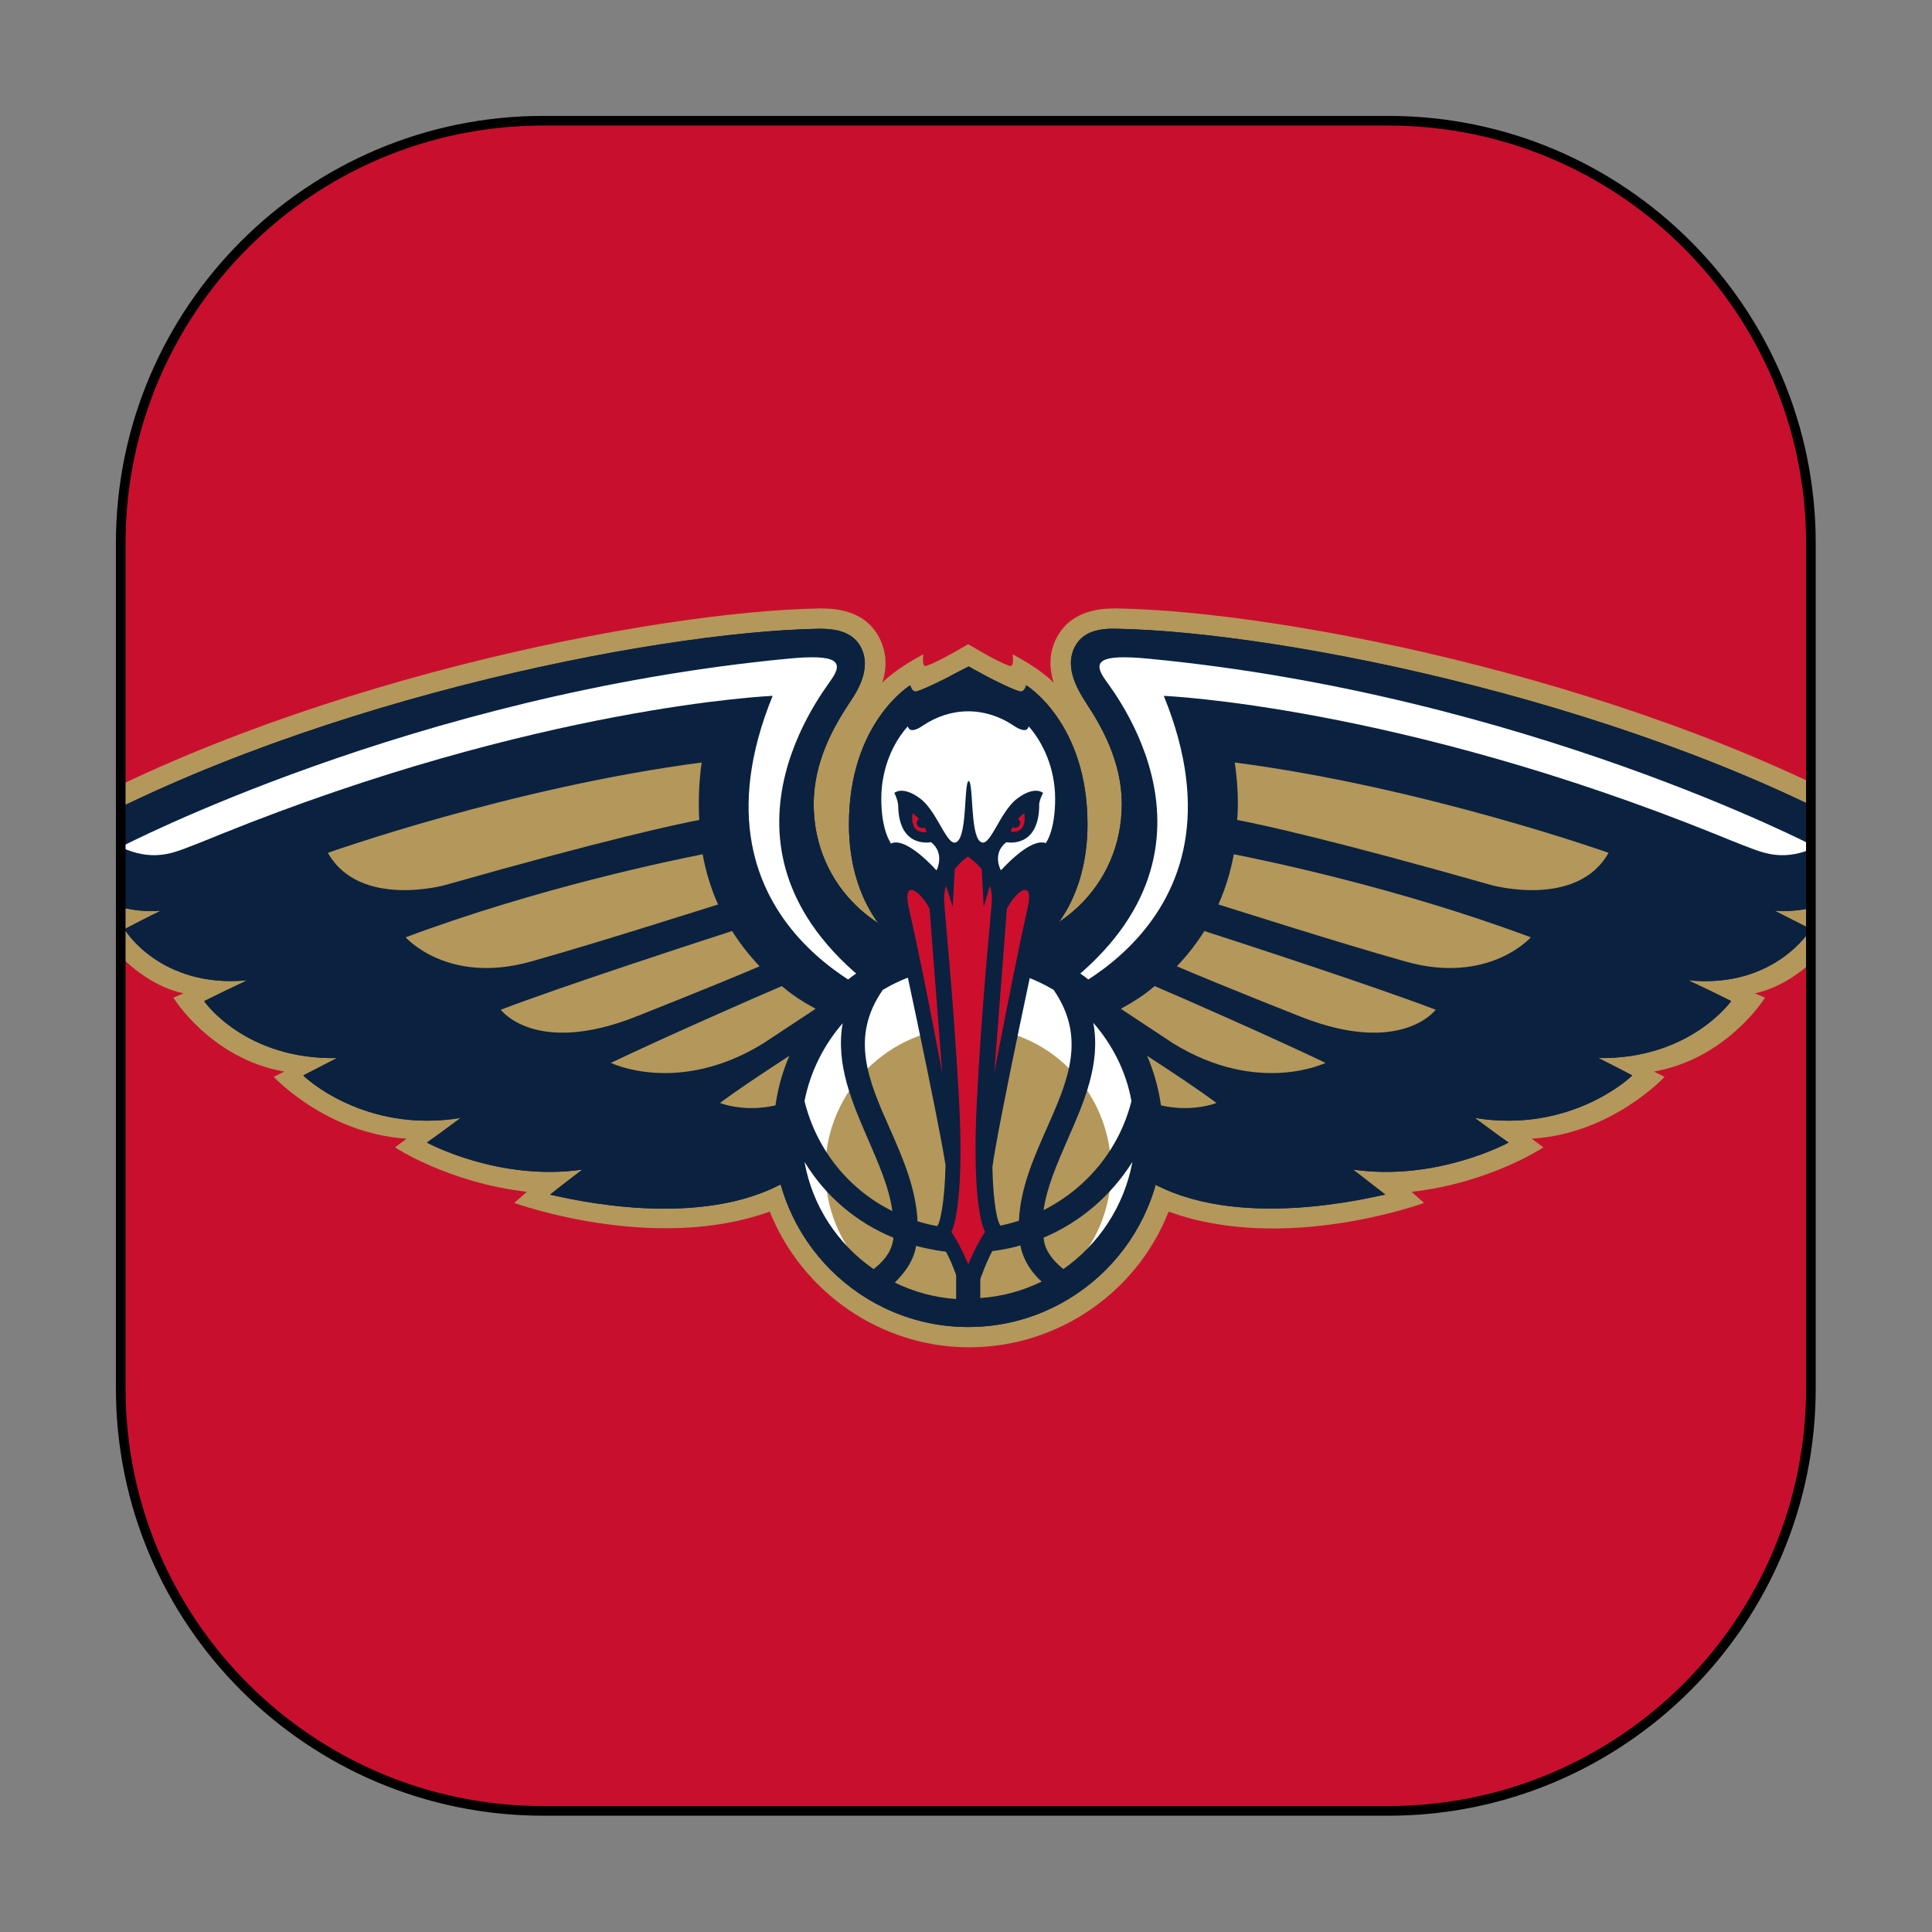 <?xml version="1.0" encoding="UTF-8" standalone="no"?><!DOCTYPE svg PUBLIC "-//W3C//DTD SVG 1.1//EN" "http://www.w3.org/Graphics/SVG/1.1/DTD/svg11.dtd"><svg width="100%" height="100%" viewBox="0 0 1667 1667" version="1.1" xmlns="http://www.w3.org/2000/svg" xmlns:xlink="http://www.w3.org/1999/xlink" xml:space="preserve" xmlns:serif="http://www.serif.com/" style="fill-rule:evenodd;clip-rule:evenodd;stroke-linecap:round;stroke-linejoin:round;stroke-miterlimit:1.5;"><rect x="0" y="0" width="1667" height="1667" fill="#808080" stroke="none"/><path d="M1562.5,468.75l-0,729.167c-0,201.219 -163.364,364.583 -364.583,364.583l-729.167,0c-201.219,0 -364.583,-163.364 -364.583,-364.583l-0,-729.167c-0,-201.219 163.364,-364.583 364.583,-364.583l729.167,-0c201.219,-0 364.583,163.364 364.583,364.583Z" style="fill:#c8102e;"/><clipPath id="_clip1"><path d="M1562.5,468.75l-0,729.167c-0,201.219 -163.364,364.583 -364.583,364.583l-729.167,0c-201.219,0 -364.583,-163.364 -364.583,-364.583l-0,-729.167c-0,-201.219 163.364,-364.583 364.583,-364.583l729.167,-0c201.219,-0 364.583,163.364 364.583,364.583Z"/></clipPath><g clip-path="url(#_clip1)"><g><path d="M1655.83,725.417l-14.166,-8.75c-217.5,-126.667 -533.334,-189.584 -678.334,-191.667l-2.083,0c-23.75,0 -40.417,8.333 -49.167,24.583c-7.5,13.75 -6.666,27.5 -2.916,39.584c-2.5,-2.917 -6.25,-5.834 -10,-8.75c-11.667,-8.75 -25.417,-15.834 -25.417,-15.834c0,0 1.667,11.25 -2.5,10c-2.083,-0.833 -4.583,-1.666 -7.083,-2.916c-11.667,-5.417 -28.75,-15.834 -28.75,-15.834c-0,0 -17.5,10.417 -29.167,15.834c-2.5,1.25 -5,2.083 -7.083,2.916c-4.167,1.25 -2.5,-10 -2.5,-10c-0,0 -13.75,7.084 -25.417,15.834c-3.75,2.916 -7.5,5.833 -10,8.75c3.75,-11.667 4.583,-25.417 -2.917,-39.584c-8.75,-16.25 -25,-24.583 -49.166,-24.583l-2.084,0c-144.583,2.5 -460.416,65 -677.916,191.667l-14.167,8.75c0,-0 21.25,54.583 74.167,70l-7.084,3.333c0,0 30,48.333 76.25,58.333l-8.75,3.75c0,0 32.5,52.917 95.834,63.75l-9.167,4.584c0,-0 45,48.75 114.583,53.333l-10,7.5c0,0 45.834,30.417 113.75,38.333l-10.833,9.584c0,-0 120,43.75 220.417,7.5c27.916,69.583 95.833,117.083 172.083,117.083c76.25,0 144.583,-47.083 172.083,-117.083c100.417,36.666 220.417,-7.5 220.417,-7.5l-10.833,-9.584c67.5,-7.5 113.75,-38.333 113.75,-38.333l-10,-7.5c69.166,-4.167 114.583,-53.333 114.583,-53.333l-9.167,-4.584c63.334,-11.25 95.834,-63.75 95.834,-63.75l-8.75,-3.75c46.25,-10 76.25,-58.333 76.25,-58.333l-7.084,-3.333c51.25,-15.417 72.5,-70 72.5,-70Z" style="fill:#b4975a;fill-rule:nonzero;"/><g><g><g><path d="M1632.92,732.083c-212.917,-124.166 -525.417,-187.083 -670,-189.583c-17.5,-0.417 -29.167,3.75 -35.417,15.417c-10,18.75 4.167,40 10,49.166c12.917,19.584 30.417,50 30.417,86.667c-0,71.25 -57.5,123.75 -128.334,123.75l-9.166,-0c-70.834,-0 -128.334,-52.5 -128.334,-123.75c0,-36.667 17.5,-67.083 30.417,-86.667c6.25,-9.166 20.417,-30 10,-49.166c-6.25,-11.25 -17.917,-15.417 -35.417,-15.417c-144.583,2.5 -457.083,65.417 -670,189.583c0,0.417 34.167,58.75 101.667,53.75c-10.417,5 -20.833,10.417 -31.25,15.834c-0,0.833 31.25,51.25 105.833,44.166c-12.5,5.834 -24.583,11.667 -37.083,17.917c-0,0.833 35.833,50.833 114.583,49.167c-17.916,9.166 -29.166,15 -29.166,15c-0,0.416 52.083,50.416 135.833,36.666c-9.167,6.667 -18.333,13.75 -29.167,21.25c0,0 61.667,33.75 134.167,23.334c-9.167,7.083 -18.75,14.166 -27.917,21.666c0,-0.833 110.834,30.417 190,-4.583c67.917,-30 105.834,-103.333 114.584,-121.667c13.333,2.917 25,4.584 34.166,5.834c0,0.833 14.584,2.083 21.667,2.083c7.083,0.417 21.667,-0.833 21.667,-2.083c8.75,-1.25 20.833,-2.917 34.166,-5.834c8.75,18.334 46.25,92.084 114.584,121.667c79.166,35 190,3.333 190,4.583c-9.167,-7.083 -18.75,-14.583 -27.917,-21.666c72.5,10.416 134.167,-23.334 134.167,-23.334c-10.834,-7.5 -20,-14.583 -29.167,-21.25c83.75,13.75 135.833,-36.25 135.833,-36.666c0,-0 -10.833,-5.834 -29.166,-15c78.75,1.25 114.166,-48.75 114.583,-49.167c-12.5,-6.25 -24.583,-12.083 -37.083,-17.917c74.583,7.5 105.416,-43.333 105.833,-44.166c-10.417,-5.417 -20.833,-10.417 -31.25,-15.834c67.917,4.584 101.667,-53.333 101.667,-53.75Z" style="fill:#0a2240;fill-rule:nonzero;"/><path d="M774.167,866.667c-0,-0 -190,-63.75 -107.5,-266.25c-0,-0 -201.25,8.333 -476.667,119.583c0,0 -19.167,7.917 -30.417,12.083c-11.25,4.167 -29.583,11.25 -55.416,-1.25c-0,0 252.083,-131.666 575.833,-162.5c42.5,-4.166 48.333,2.5 37.083,18.334c-9.166,13.75 -125,160.833 57.084,280Z" style="fill:#fff;fill-rule:nonzero;"/><path d="M605.417,657.917c-162.917,21.25 -322.5,77.916 -322.5,77.916c27.083,48.334 100.833,27.917 100.833,27.917c137.917,-39.167 199.583,-52.5 219.583,-56.25c-0.833,-15.417 -0.416,-31.667 2.084,-49.583Z" style="fill:#b4975a;fill-rule:nonzero;"/><path d="M606.25,737.083c-27.083,5.417 -141.25,28.75 -256.25,71.667c0,0 36.25,41.25 108.333,20.833c60.417,-17.083 138.334,-42.083 161.25,-49.166c-5.833,-12.917 -10.416,-27.5 -13.333,-43.334Z" style="fill:#b4975a;fill-rule:nonzero;"/><path d="M631.667,803.333c-24.584,7.917 -147.5,47.917 -199.584,67.917c0,0 29.584,40 115.834,6.25c60,-23.75 92.916,-37.5 107.5,-43.75c-8.75,-9.167 -16.667,-19.167 -23.75,-30.417Z" style="fill:#b4975a;fill-rule:nonzero;"/><path d="M674.583,850.833c-21.666,9.167 -101.25,44.167 -147.5,66.25c0,0 57.917,28.334 131.25,-16.666l45.417,-30c-10,-5.417 -20,-11.667 -29.167,-19.584Z" style="fill:#b4975a;fill-rule:nonzero;"/><path d="M725.833,882.5c-14.583,9.167 -75,47.083 -104.583,69.167c0,-0 50,20.833 101.667,-27.917c16.666,-15.833 25.833,-24.583 30.833,-30c-9.167,-2.917 -18.333,-6.667 -27.917,-11.25Z" style="fill:#b4975a;fill-rule:nonzero;"/><g><path d="M896.667,866.667c-0,-0 190,-63.75 107.5,-266.25c-0,-0 201.25,8.333 476.666,119.583c0,0 19.167,7.917 30.417,12.083c11.25,4.167 29.583,11.25 55.417,-1.25c-0,0 -252.084,-131.666 -575.834,-162.5c-42.916,-4.166 -48.333,2.5 -37.083,18.334c9.583,13.75 125,160.833 -57.083,280Z" style="fill:#fff;fill-rule:nonzero;"/><path d="M1065.42,657.917c162.916,21.25 322.5,77.916 322.5,77.916c-27.084,48.334 -100.834,27.917 -100.834,27.917c-137.916,-39.167 -199.583,-52.5 -219.583,-56.25c1.25,-15.417 0.417,-31.667 -2.083,-49.583Z" style="fill:#b4975a;fill-rule:nonzero;"/><path d="M1064.58,737.083c27.084,5.417 141.25,28.75 256.25,71.667c0,0 -36.25,41.25 -108.333,20.833c-60.417,-17.083 -138.333,-42.083 -161.25,-49.166c5.833,-12.917 10.417,-27.5 13.333,-43.334Z" style="fill:#b4975a;fill-rule:nonzero;"/><path d="M1039.17,803.333c24.583,7.917 147.5,47.917 199.583,67.917c0,0 -29.583,40 -115.833,6.25c-60,-23.75 -92.917,-37.5 -107.5,-43.75c8.75,-9.167 16.666,-19.167 23.75,-30.417Z" style="fill:#b4975a;fill-rule:nonzero;"/><path d="M996.25,850.833c21.667,9.167 101.25,44.167 147.5,66.25c0,0 -57.917,28.334 -131.25,-16.666l-45.417,-30c10,-5.417 20,-11.667 29.167,-19.584Z" style="fill:#b4975a;fill-rule:nonzero;"/><path d="M945,882.5c14.583,9.167 75,47.083 104.583,69.167c0,-0 -50,20.833 -101.666,-27.917c-16.667,-15.833 -25.834,-24.583 -30.834,-30c9.167,-2.917 18.334,-6.667 27.917,-11.25Z" style="fill:#b4975a;fill-rule:nonzero;"/></g></g><g><g><g><path d="M991.25,977.083c0,86.25 -69.583,155.834 -155.833,155.834c-86.25,-0 -155.834,-69.584 -155.834,-155.834c0,-85.833 69.584,-155.833 155.834,-155.833c85.833,0.417 155.833,70 155.833,155.833Z" style="fill:#fff;fill-rule:nonzero;"/></g><g><path d="M958.75,1009.58c0,68.334 -55.417,123.75 -123.333,123.75c-68.334,0 -123.334,-55.416 -123.334,-123.75c0,-68.333 55.417,-123.333 123.334,-123.333c68.333,-0.417 123.333,55 123.333,123.333Z" style="fill:#b4975a;fill-rule:nonzero;"/></g><path d="M835.417,809.167c-92.5,-0 -167.917,75.416 -167.917,167.916c0,92.5 75.417,167.917 167.917,167.917c92.5,0 167.916,-75.417 167.916,-167.917c0,-92.5 -75.416,-167.916 -167.916,-167.916Zm140.833,140.833c-10.417,41.667 -38.75,75.417 -75.833,94.167c2.916,-20.417 12.083,-40.834 21.25,-62.084c13.333,-30.416 28.333,-64.166 21.666,-99.583c16.667,19.167 28.334,42.083 32.917,67.5Zm-214.583,-95.833c18.75,-11.25 40.416,-18.334 63.333,-20l-0,225.833c-11.667,-0.833 -22.5,-2.917 -33.333,-6.25c-1.25,-27.917 -12.5,-54.167 -23.75,-79.583c-18.75,-42.084 -34.584,-79.167 -6.25,-120Zm28.75,220.833c11.25,2.917 22.5,5 34.583,5.833l-0,40c-18.75,-1.25 -36.667,-6.25 -52.917,-14.166c7.917,-7.917 16.25,-18.334 18.334,-31.667Zm55.416,5.417c12.084,-0.834 23.334,-2.5 34.584,-5.834c2.5,13.334 10.416,24.167 18.333,31.25c-16.25,7.917 -34.167,12.917 -52.917,14.167l0,-39.583Zm33.334,-27.084c-10.834,3.334 -21.667,5.834 -33.334,6.667l0,-225.833c22.917,1.666 44.584,8.75 63.334,20c28.333,41.25 12.5,77.916 -6.25,120c-11.25,25.416 -22.5,51.25 -23.75,79.166Zm-152.084,-170.416c-6.25,35.416 8.334,68.75 21.667,99.583c9.167,21.25 18.333,41.667 21.25,62.5c-37.083,-18.333 -65.417,-52.5 -75.833,-95c5,-25.417 16.666,-48.333 32.916,-67.083Zm-32.916,119.583c17.916,29.583 45,52.5 76.666,65.417c0,0.833 0,2.083 -0.416,2.916c-1.667,10.834 -10.417,19.584 -16.667,24.167c-30.833,-21.25 -52.917,-54.583 -59.583,-92.5Zm223.333,92.5c-6.25,-5 -15,-13.75 -16.667,-24.167c0,-0.833 -0.416,-2.083 -0.416,-2.916c31.666,-13.334 58.333,-36.25 76.666,-65.417c-7.083,38.333 -29.166,71.25 -59.583,92.5Z" style="fill:#0a2240;fill-rule:nonzero;"/></g><g><path d="M885.417,591.25c-0,0 -1.25,5.417 -4.584,5.417c-3.333,-0 -23.333,-9.584 -32.916,-15c-4.167,-2.084 -10,-5.417 -12.084,-6.667c0,0 -8.75,4.583 -12.916,6.667c-9.584,5.416 -30,15 -32.917,15c-3.333,-0 -4.583,-5.417 -4.583,-5.417c-0,0 -52.917,32.083 -52.917,120c0,65.833 34.167,95.417 34.167,95.417l4.583,18.75l128.333,-0l4.584,-18.75c-0,-0 34.166,-29.584 34.166,-95.417c0,-87.917 -52.916,-120 -52.916,-120Z" style="fill:#0a2240;fill-rule:nonzero;"/><path d="M910.417,689.167c-0,-27.084 -11.25,-49.584 -22.917,-62.5c0,-0 -0.417,7.916 -13.333,-0.834c-11.25,-7.5 -24.584,-12.083 -38.75,-12.083c-14.167,0 -27.5,4.583 -38.75,12.083c-12.5,8.75 -13.334,0.834 -13.334,0.834c-12.083,13.333 -22.916,35.416 -22.916,62.5c-0,22.5 5.416,33.75 7.5,37.083c11.25,28.75 37.083,49.167 67.5,49.167c30,-0 55.833,-20 67.083,-48.334c0.833,-0.833 7.917,-11.666 7.917,-37.916Z" style="fill:#fff;fill-rule:nonzero;"/><path d="M863.75,750.833c0,0 0,-0.416 -0.417,-0.416c0,-0 -7.5,-14.167 5,-23.75c0,-0 27.5,5.833 28.334,-30.834c-0,0 -0.834,-3.75 3.333,-11.666c0,-0 -7.083,-6.667 -22.5,5c-15.417,11.666 -23.75,44.583 -32.083,36.666c-8.334,-7.5 -5.417,-50.416 -9.584,-52.083c-4.166,1.667 -1.25,44.583 -9.583,52.083c-8.333,7.917 -16.667,-25 -32.083,-36.666c-15.417,-11.667 -22.5,-5 -22.5,-5c3.75,7.916 3.333,11.666 3.333,11.666c0.833,36.667 28.333,30.834 28.333,30.834c12.084,9.583 5,23.75 5,23.75c0,-0 0,0.416 -0.416,0.416c-32.917,-35.416 -52.084,-30.833 -42.917,9.167c9.167,39.167 45,206.667 50.833,245.417c-0.833,35 -5,47.5 -5.833,50l-3.75,7.083l4.167,7.917c6.25,9.166 10.833,19.583 12.083,23.333l13.75,34.583l13.333,-34.583c1.667,-4.167 5.834,-14.167 12.084,-23.333l4.166,-7.5l-3.75,-7.5c-1.25,-2.5 -5,-14.584 -5.833,-48.334c4.583,-35 41.25,-207.5 50.833,-247.5c8.75,-39.583 -10.416,-44.166 -43.333,-8.75Z" style="fill:#0a2240;fill-rule:nonzero;"/><g><path d="M812.917,925.417c-11.667,-62.5 -21.25,-108.75 -28.75,-142.084c-5.834,-25.416 9.583,-15.416 17.916,0.834l10.834,141.25Z" style="fill:#ce0e2d;fill-rule:nonzero;"/><path d="M857.917,925.417c12.083,-62.5 21.25,-108.75 28.75,-142.084c5.833,-25.416 -9.584,-15.416 -17.917,0.834l-10.833,141.25Z" style="fill:#ce0e2d;fill-rule:nonzero;"/></g><g><path d="M794.167,714.167c-2.5,-0.834 -3.75,-2.917 -2.917,-5.417c0.417,-0.833 0.833,-1.667 1.667,-2.083c-1.667,-1.667 -3.334,-3.334 -5.417,-5c0,-0 -3.75,17.916 12.083,16.25c0,-0 -0.416,-1.667 -1.666,-3.75c-1.25,0.416 -2.5,0.416 -3.75,-0Z" style="fill:#ce0e2d;fill-rule:nonzero;"/><path d="M883.75,701.667c-2.083,1.666 -4.167,3.333 -5.417,5c0.834,0.416 1.25,1.25 1.667,2.083c0.833,2.5 -0.833,4.583 -2.917,5.417c-1.25,0.416 -2.5,-0 -3.333,-0.417c-1.25,2.083 -1.667,3.75 -1.667,3.75c15.417,2.083 11.667,-15.833 11.667,-15.833Z" style="fill:#ce0e2d;fill-rule:nonzero;"/></g><path d="M842.917,948.75c5,-96.25 12.916,-164.583 12.916,-173.333c0,-2.917 -0.416,-7.084 -1.666,-11.25l-5.417,18.333l-1.667,-32.5c-2.916,-3.75 -6.666,-7.083 -11.666,-10.833l-0.417,-0c-5,3.333 -8.333,7.083 -11.25,10.833l-1.667,32.5l-5.833,-18.333c-1.25,4.166 -1.667,8.333 -1.667,11.25c0,8.333 7.5,76.666 12.917,173.333c5,96.25 -6.667,114.167 -6.667,114.167c7.084,10 14.584,27.916 14.584,27.916c-0,0 7.5,-17.916 14.583,-27.916c0,-0 -12.083,-17.917 -7.083,-114.167Z" style="fill:#ce0e2d;fill-rule:nonzero;"/></g></g></g></g><g><g><g><path d="M1632.92,732.083c-212.917,-124.166 -525.417,-187.083 -670,-189.583c-17.5,-0.417 -29.167,3.75 -35.417,15.417c-10,18.75 4.167,40 10,49.166c12.917,19.584 30.417,50 30.417,86.667c-0,71.25 -57.5,123.75 -128.334,123.75l-9.166,-0c-70.834,-0 -128.334,-52.5 -128.334,-123.75c0,-36.667 17.5,-67.083 30.417,-86.667c6.25,-9.166 20.417,-30 10,-49.166c-6.25,-11.25 -17.917,-15.417 -35.417,-15.417c-144.583,2.5 -457.083,65.417 -670,189.583c0,0.417 34.167,58.75 101.667,53.75c-10.417,5 -20.833,10.417 -31.25,15.834c-0,0.833 31.25,51.25 105.833,44.166c-12.5,5.834 -24.583,11.667 -37.083,17.917c-0,0.833 35.833,50.833 114.583,49.167c-17.916,9.166 -29.166,15 -29.166,15c-0,0.416 52.083,50.416 135.833,36.666c-9.167,6.667 -18.333,13.75 -29.167,21.25c0,0 61.667,33.75 134.167,23.334c-9.167,7.083 -18.75,14.166 -27.917,21.666c0,-0.833 110.834,30.417 190,-4.583c67.917,-30 105.834,-103.333 114.584,-121.667c13.333,2.917 25,4.584 34.166,5.834c0,0.833 14.584,2.083 21.667,2.083c7.083,0.417 21.667,-0.833 21.667,-2.083c8.75,-1.25 20.833,-2.917 34.166,-5.834c8.75,18.334 46.25,92.084 114.584,121.667c79.166,35 190,3.333 190,4.583c-9.167,-7.083 -18.75,-14.583 -27.917,-21.666c72.5,10.416 134.167,-23.334 134.167,-23.334c-10.834,-7.5 -20,-14.583 -29.167,-21.25c83.75,13.75 135.833,-36.25 135.833,-36.666c0,-0 -10.833,-5.834 -29.166,-15c78.75,1.25 114.166,-48.75 114.583,-49.167c-12.5,-6.25 -24.583,-12.083 -37.083,-17.917c74.583,7.5 105.416,-43.333 105.833,-44.166c-10.417,-5.417 -20.833,-10.417 -31.25,-15.834c67.917,4.584 101.667,-53.333 101.667,-53.75Z" style="fill:#0a2240;fill-rule:nonzero;"/><path d="M774.167,866.667c-0,-0 -190,-63.75 -107.5,-266.25c-0,-0 -201.25,8.333 -476.667,119.583c0,0 -19.167,7.917 -30.417,12.083c-11.25,4.167 -29.583,11.25 -55.416,-1.25c-0,0 252.083,-131.666 575.833,-162.5c42.5,-4.166 48.333,2.5 37.083,18.334c-9.166,13.75 -125,160.833 57.084,280Z" style="fill:#fff;fill-rule:nonzero;"/><path d="M605.417,657.917c-162.917,21.25 -322.5,77.916 -322.5,77.916c27.083,48.334 100.833,27.917 100.833,27.917c137.917,-39.167 199.583,-52.5 219.583,-56.25c-0.833,-15.417 -0.416,-31.667 2.084,-49.583Z" style="fill:#b4975a;fill-rule:nonzero;"/><path d="M606.25,737.083c-27.083,5.417 -141.25,28.75 -256.25,71.667c0,0 36.25,41.25 108.333,20.833c60.417,-17.083 138.334,-42.083 161.25,-49.166c-5.833,-12.917 -10.416,-27.5 -13.333,-43.334Z" style="fill:#b4975a;fill-rule:nonzero;"/><path d="M631.667,803.333c-24.584,7.917 -147.5,47.917 -199.584,67.917c0,0 29.584,40 115.834,6.25c60,-23.75 92.916,-37.5 107.5,-43.75c-8.75,-9.167 -16.667,-19.167 -23.75,-30.417Z" style="fill:#b4975a;fill-rule:nonzero;"/><path d="M674.583,850.833c-21.666,9.167 -101.25,44.167 -147.5,66.25c0,0 57.917,28.334 131.25,-16.666l45.417,-30c-10,-5.417 -20,-11.667 -29.167,-19.584Z" style="fill:#b4975a;fill-rule:nonzero;"/><path d="M725.833,882.5c-14.583,9.167 -75,47.083 -104.583,69.167c0,-0 50,20.833 101.667,-27.917c16.666,-15.833 25.833,-24.583 30.833,-30c-9.167,-2.917 -18.333,-6.667 -27.917,-11.25Z" style="fill:#b4975a;fill-rule:nonzero;"/><g><path d="M896.667,866.667c-0,-0 190,-63.75 107.5,-266.25c-0,-0 201.25,8.333 476.666,119.583c0,0 19.167,7.917 30.417,12.083c11.25,4.167 29.583,11.25 55.417,-1.25c-0,0 -252.084,-131.666 -575.834,-162.5c-42.916,-4.166 -48.333,2.5 -37.083,18.334c9.583,13.75 125,160.833 -57.083,280Z" style="fill:#fff;fill-rule:nonzero;"/><path d="M1065.42,657.917c162.916,21.25 322.5,77.916 322.5,77.916c-27.084,48.334 -100.834,27.917 -100.834,27.917c-137.916,-39.167 -199.583,-52.5 -219.583,-56.25c1.25,-15.417 0.417,-31.667 -2.083,-49.583Z" style="fill:#b4975a;fill-rule:nonzero;"/><path d="M1064.58,737.083c27.084,5.417 141.25,28.75 256.25,71.667c0,0 -36.25,41.25 -108.333,20.833c-60.417,-17.083 -138.333,-42.083 -161.25,-49.166c5.833,-12.917 10.417,-27.5 13.333,-43.334Z" style="fill:#b4975a;fill-rule:nonzero;"/><path d="M1039.17,803.333c24.583,7.917 147.5,47.917 199.583,67.917c0,0 -29.583,40 -115.833,6.25c-60,-23.75 -92.917,-37.5 -107.5,-43.75c8.75,-9.167 16.666,-19.167 23.75,-30.417Z" style="fill:#b4975a;fill-rule:nonzero;"/><path d="M996.25,850.833c21.667,9.167 101.25,44.167 147.5,66.25c0,0 -57.917,28.334 -131.25,-16.666l-45.417,-30c10,-5.417 20,-11.667 29.167,-19.584Z" style="fill:#b4975a;fill-rule:nonzero;"/><path d="M945,882.5c14.583,9.167 75,47.083 104.583,69.167c0,-0 -50,20.833 -101.666,-27.917c-16.667,-15.833 -25.834,-24.583 -30.834,-30c9.167,-2.917 18.334,-6.667 27.917,-11.25Z" style="fill:#b4975a;fill-rule:nonzero;"/></g></g><g><g><g><path d="M991.25,977.083c0,86.25 -69.583,155.834 -155.833,155.834c-86.25,-0 -155.834,-69.584 -155.834,-155.834c0,-85.833 69.584,-155.833 155.834,-155.833c85.833,0.417 155.833,70 155.833,155.833Z" style="fill:#fff;fill-rule:nonzero;"/></g><g><path d="M958.75,1009.58c0,68.334 -55.417,123.75 -123.333,123.75c-68.334,0 -123.334,-55.416 -123.334,-123.75c0,-68.333 55.417,-123.333 123.334,-123.333c68.333,-0.417 123.333,55 123.333,123.333Z" style="fill:#b4975a;fill-rule:nonzero;"/></g><path d="M835.417,809.167c-92.5,-0 -167.917,75.416 -167.917,167.916c0,92.5 75.417,167.917 167.917,167.917c92.5,0 167.916,-75.417 167.916,-167.917c0,-92.5 -75.416,-167.916 -167.916,-167.916Zm140.833,140.833c-10.417,41.667 -38.75,75.417 -75.833,94.167c2.916,-20.417 12.083,-40.834 21.25,-62.084c13.333,-30.416 28.333,-64.166 21.666,-99.583c16.667,19.167 28.334,42.083 32.917,67.5Zm-214.583,-95.833c18.75,-11.25 40.416,-18.334 63.333,-20l-0,225.833c-11.667,-0.833 -22.5,-2.917 -33.333,-6.25c-1.25,-27.917 -12.5,-54.167 -23.75,-79.583c-18.75,-42.084 -34.584,-79.167 -6.25,-120Zm28.75,220.833c11.25,2.917 22.5,5 34.583,5.833l-0,40c-18.75,-1.25 -36.667,-6.25 -52.917,-14.166c7.917,-7.917 16.25,-18.334 18.334,-31.667Zm55.416,5.417c12.084,-0.834 23.334,-2.5 34.584,-5.834c2.5,13.334 10.416,24.167 18.333,31.25c-16.25,7.917 -34.167,12.917 -52.917,14.167l0,-39.583Zm33.334,-27.084c-10.834,3.334 -21.667,5.834 -33.334,6.667l0,-225.833c22.917,1.666 44.584,8.75 63.334,20c28.333,41.25 12.5,77.916 -6.25,120c-11.25,25.416 -22.5,51.25 -23.75,79.166Zm-152.084,-170.416c-6.25,35.416 8.334,68.75 21.667,99.583c9.167,21.25 18.333,41.667 21.25,62.5c-37.083,-18.333 -65.417,-52.5 -75.833,-95c5,-25.417 16.666,-48.333 32.916,-67.083Zm-32.916,119.583c17.916,29.583 45,52.5 76.666,65.417c0,0.833 0,2.083 -0.416,2.916c-1.667,10.834 -10.417,19.584 -16.667,24.167c-30.833,-21.25 -52.917,-54.583 -59.583,-92.5Zm223.333,92.5c-6.25,-5 -15,-13.75 -16.667,-24.167c0,-0.833 -0.416,-2.083 -0.416,-2.916c31.666,-13.334 58.333,-36.25 76.666,-65.417c-7.083,38.333 -29.166,71.25 -59.583,92.5Z" style="fill:#0a2240;fill-rule:nonzero;"/></g><g><path d="M885.417,591.25c-0,0 -1.25,5.417 -4.584,5.417c-3.333,-0 -23.333,-9.584 -32.916,-15c-4.167,-2.084 -10,-5.417 -12.084,-6.667c0,0 -8.75,4.583 -12.916,6.667c-9.584,5.416 -30,15 -32.917,15c-3.333,-0 -4.583,-5.417 -4.583,-5.417c-0,0 -52.917,32.083 -52.917,120c0,65.833 34.167,95.417 34.167,95.417l4.583,18.75l128.333,-0l4.584,-18.75c-0,-0 34.166,-29.584 34.166,-95.417c0,-87.917 -52.916,-120 -52.916,-120Z" style="fill:#0a2240;fill-rule:nonzero;"/><path d="M910.417,689.167c-0,-27.084 -11.25,-49.584 -22.917,-62.5c0,-0 -0.417,7.916 -13.333,-0.834c-11.25,-7.5 -24.584,-12.083 -38.75,-12.083c-14.167,0 -27.5,4.583 -38.75,12.083c-12.5,8.75 -13.334,0.834 -13.334,0.834c-12.083,13.333 -22.916,35.416 -22.916,62.5c-0,22.5 5.416,33.75 7.5,37.083c11.25,28.75 37.083,49.167 67.5,49.167c30,-0 55.833,-20 67.083,-48.334c0.833,-0.833 7.917,-11.666 7.917,-37.916Z" style="fill:#fff;fill-rule:nonzero;"/><path d="M863.75,750.833c0,0 0,-0.416 -0.417,-0.416c0,-0 -7.5,-14.167 5,-23.75c0,-0 27.5,5.833 28.334,-30.834c-0,0 -0.834,-3.75 3.333,-11.666c0,-0 -7.083,-6.667 -22.5,5c-15.417,11.666 -23.75,44.583 -32.083,36.666c-8.334,-7.5 -5.417,-50.416 -9.584,-52.083c-4.166,1.667 -1.25,44.583 -9.583,52.083c-8.333,7.917 -16.667,-25 -32.083,-36.666c-15.417,-11.667 -22.5,-5 -22.5,-5c3.75,7.916 3.333,11.666 3.333,11.666c0.833,36.667 28.333,30.834 28.333,30.834c12.084,9.583 5,23.75 5,23.75c0,-0 0,0.416 -0.416,0.416c-32.917,-35.416 -52.084,-30.833 -42.917,9.167c9.167,39.167 45,206.667 50.833,245.417c-0.833,35 -5,47.5 -5.833,50l-3.75,7.083l4.167,7.917c6.25,9.166 10.833,19.583 12.083,23.333l13.75,34.583l13.333,-34.583c1.667,-4.167 5.834,-14.167 12.084,-23.333l4.166,-7.5l-3.75,-7.5c-1.25,-2.5 -5,-14.584 -5.833,-48.334c4.583,-35 41.25,-207.5 50.833,-247.5c8.75,-39.583 -10.416,-44.166 -43.333,-8.75Z" style="fill:#0a2240;fill-rule:nonzero;"/><g><path d="M812.917,925.417c-11.667,-62.5 -21.25,-108.75 -28.75,-142.084c-5.834,-25.416 9.583,-15.416 17.916,0.834l10.834,141.25Z" style="fill:#ce0e2d;fill-rule:nonzero;"/><path d="M857.917,925.417c12.083,-62.5 21.25,-108.75 28.75,-142.084c5.833,-25.416 -9.584,-15.416 -17.917,0.834l-10.833,141.25Z" style="fill:#ce0e2d;fill-rule:nonzero;"/></g><g><path d="M794.167,714.167c-2.5,-0.834 -3.75,-2.917 -2.917,-5.417c0.417,-0.833 0.833,-1.667 1.667,-2.083c-1.667,-1.667 -3.334,-3.334 -5.417,-5c0,-0 -3.75,17.916 12.083,16.25c0,-0 -0.416,-1.667 -1.666,-3.75c-1.25,0.416 -2.5,0.416 -3.75,-0Z" style="fill:#ce0e2d;fill-rule:nonzero;"/><path d="M883.75,701.667c-2.083,1.666 -4.167,3.333 -5.417,5c0.834,0.416 1.25,1.25 1.667,2.083c0.833,2.5 -0.833,4.583 -2.917,5.417c-1.25,0.416 -2.5,-0 -3.333,-0.417c-1.25,2.083 -1.667,3.75 -1.667,3.75c15.417,2.083 11.667,-15.833 11.667,-15.833Z" style="fill:#ce0e2d;fill-rule:nonzero;"/></g><path d="M842.917,948.75c5,-96.25 12.916,-164.583 12.916,-173.333c0,-2.917 -0.416,-7.084 -1.666,-11.25l-5.417,18.333l-1.667,-32.5c-2.916,-3.75 -6.666,-7.083 -11.666,-10.833l-0.417,-0c-5,3.333 -8.333,7.083 -11.25,10.833l-1.667,32.5l-5.833,-18.333c-1.25,4.166 -1.667,8.333 -1.667,11.25c0,8.333 7.5,76.666 12.917,173.333c5,96.25 -6.667,114.167 -6.667,114.167c7.084,10 14.584,27.916 14.584,27.916c-0,0 7.5,-17.916 14.583,-27.916c0,-0 -12.083,-17.917 -7.083,-114.167Z" style="fill:#ce0e2d;fill-rule:nonzero;"/></g></g></g></g></g></g><path d="M1562.5,468.75l-0,729.167c-0,201.219 -163.364,364.583 -364.583,364.583l-729.167,0c-201.219,0 -364.583,-163.364 -364.583,-364.583l-0,-729.167c-0,-201.219 163.364,-364.583 364.583,-364.583l729.167,-0c201.219,-0 364.583,163.364 364.583,364.583Z" style="fill:none;stroke:#000;stroke-width:8.33px;"/></svg>